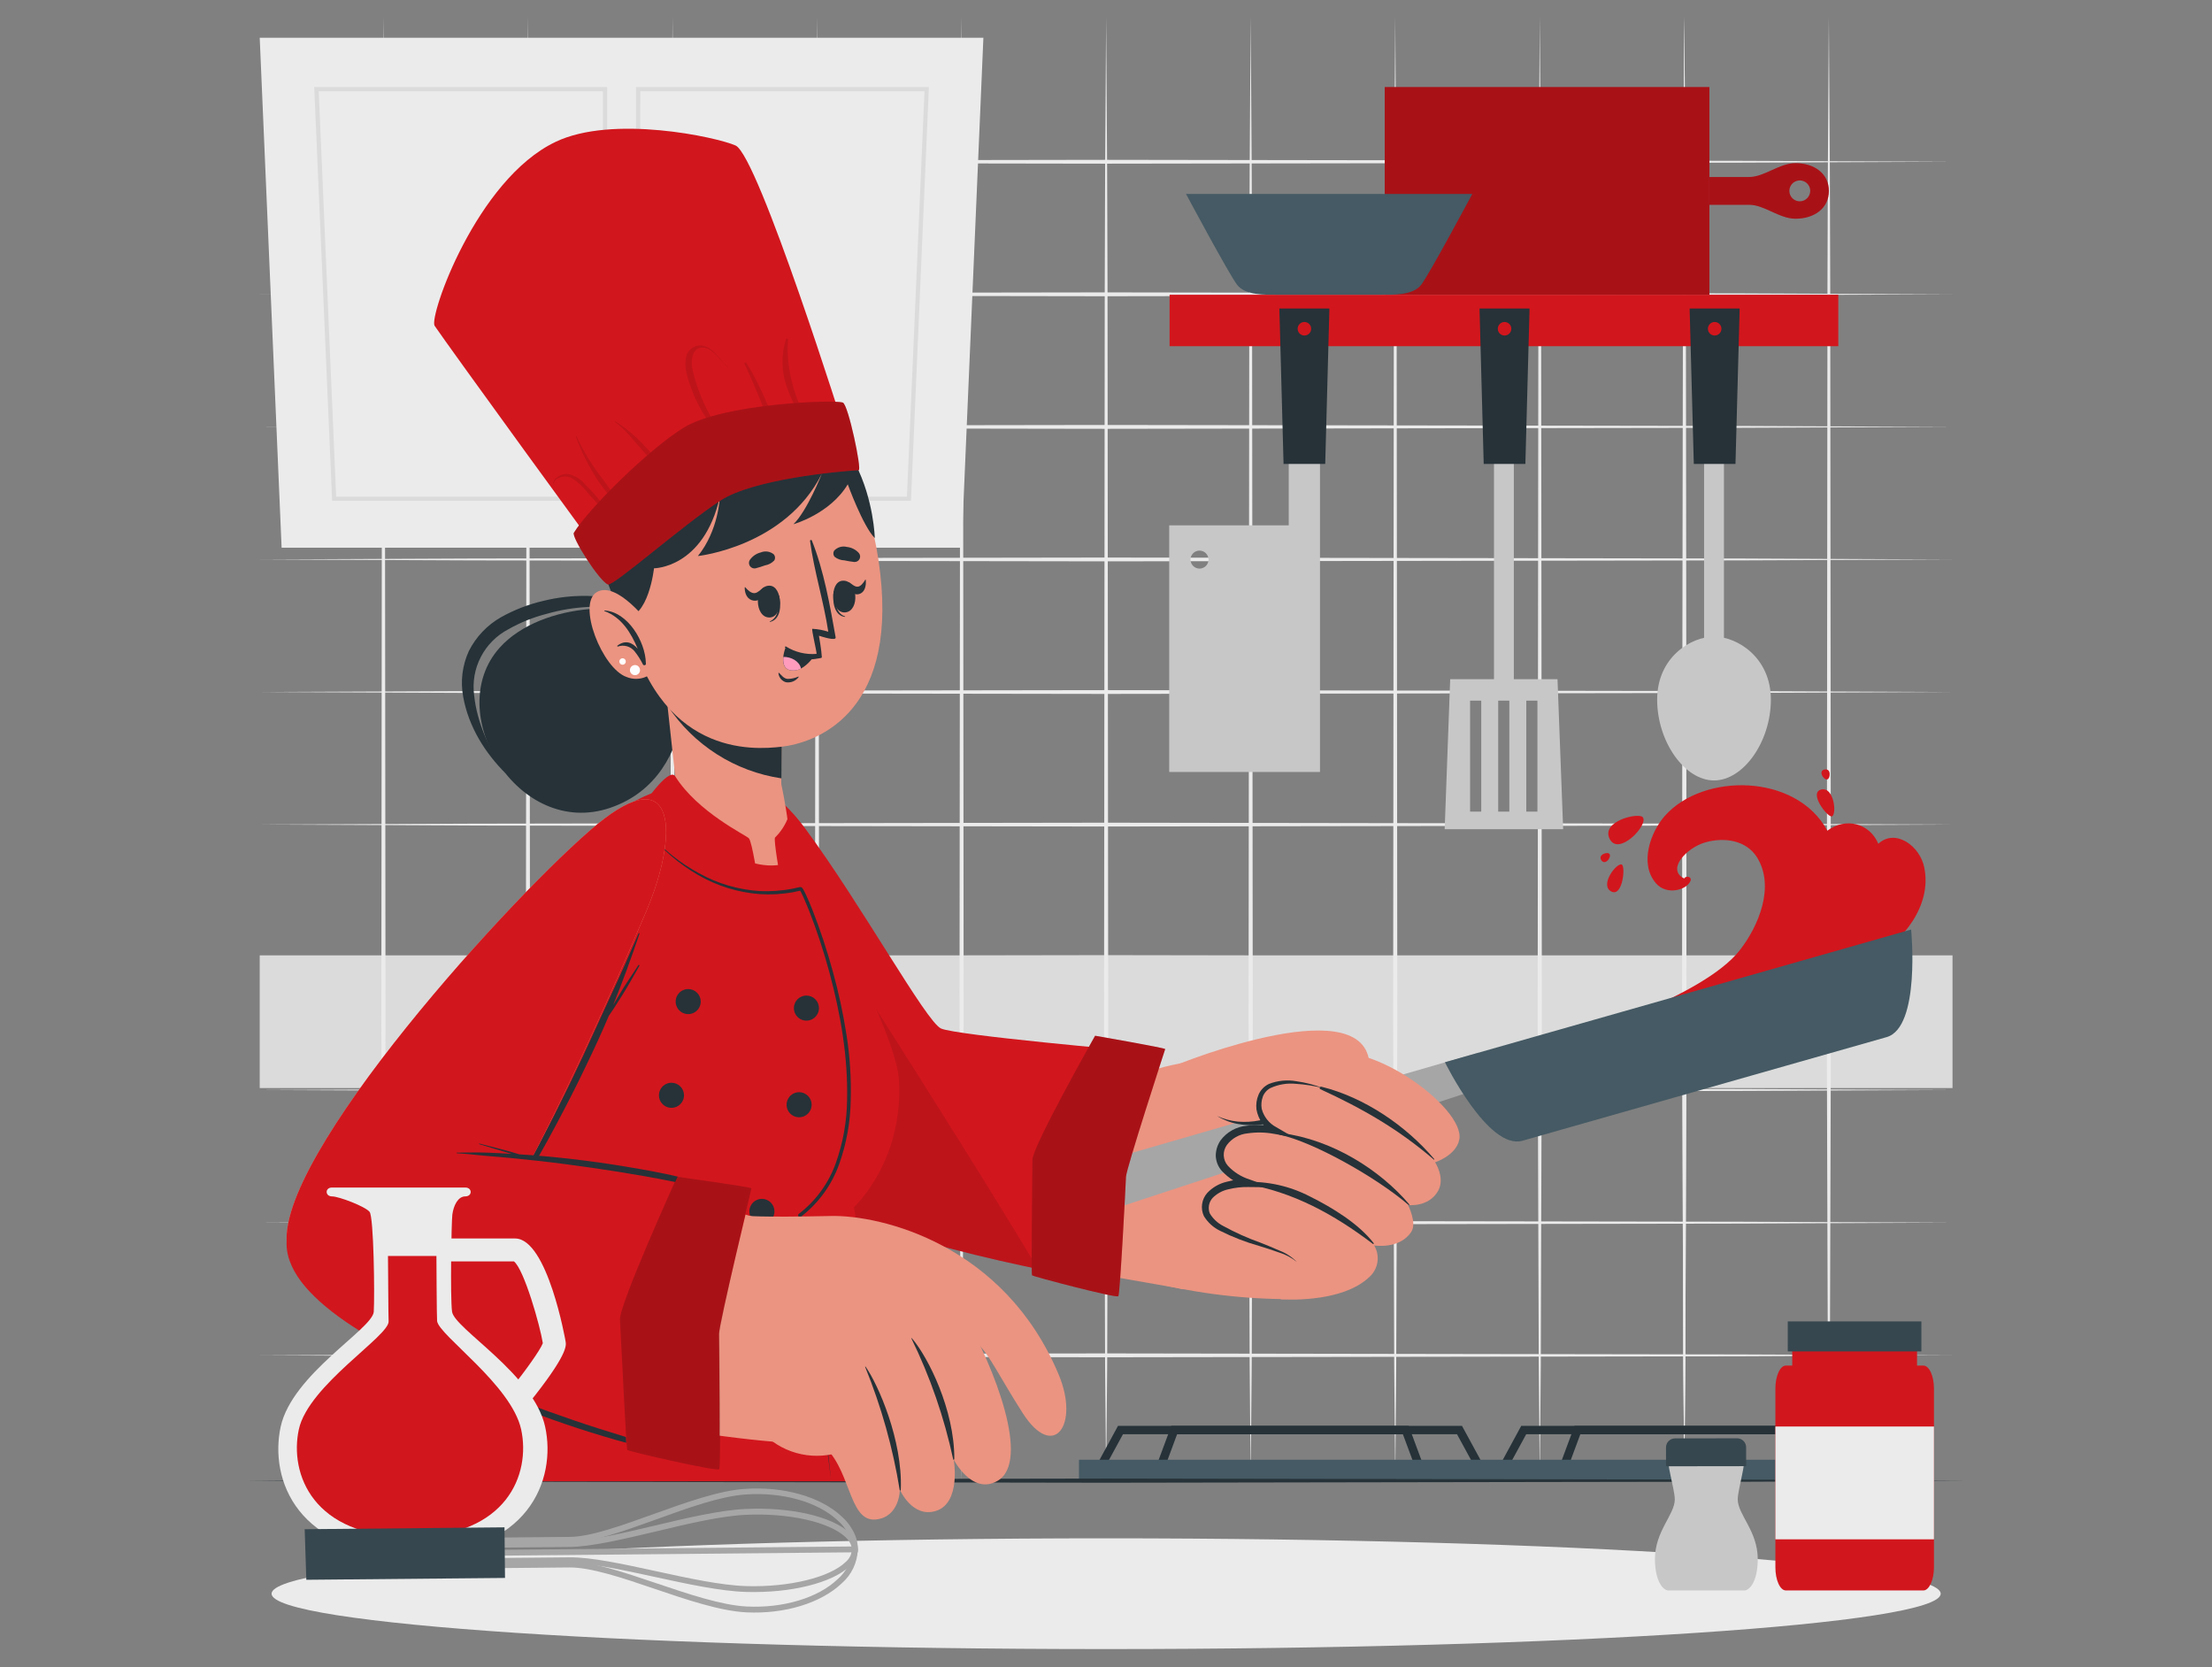 <svg width="398" height="300" viewBox="0 0 398 300" fill="none" xmlns="http://www.w3.org/2000/svg">
<rect x="0" y="0" width="398" height="300" fill="#808080" stroke="none"/>
<path d="M46.73 148.361L84.804 148.196L122.877 148.136L199.025 148.023L275.172 148.136L313.246 148.196L351.32 148.361L313.246 148.534L275.172 148.595L199.025 148.707L122.877 148.595L84.804 148.534L46.73 148.361Z" fill="#EBEBEB"/>
<path d="M46.73 124.508L84.804 124.343L122.877 124.282L199.025 124.17L275.172 124.282L313.246 124.343L351.32 124.508L313.246 124.681L275.172 124.741L199.025 124.854L122.877 124.741L84.804 124.681L46.73 124.508Z" fill="#EBEBEB"/>
<path d="M46.73 100.662L84.804 100.489L122.877 100.429L199.025 100.316L275.172 100.429L313.246 100.489L351.32 100.662L313.246 100.828L275.172 100.888L199.025 101.001L122.877 100.888L84.804 100.828L46.73 100.662Z" fill="#EBEBEB"/>
<path d="M46.73 76.809L84.804 76.636L122.877 76.576L199.025 76.463L275.172 76.576L313.246 76.636L351.32 76.809L313.246 76.974L275.172 77.034L199.025 77.155L122.877 77.034L84.804 76.974L46.73 76.809Z" fill="#EBEBEB"/>
<path d="M46.73 52.955L84.804 52.79L122.877 52.722L199.025 52.609L275.172 52.722L313.246 52.782L351.32 52.955L313.246 53.121L275.172 53.181L199.025 53.301L122.877 53.181L84.804 53.121L46.73 52.955Z" fill="#EBEBEB"/>
<path d="M46.73 29.102L84.804 28.936L122.877 28.876L199.025 28.756L275.172 28.869L313.246 28.936L351.32 29.102L313.246 29.267L275.172 29.335L199.025 29.448L122.877 29.328L84.804 29.267L46.73 29.102Z" fill="#EBEBEB"/>
<path d="M46.73 172.237L84.804 172.072L122.877 172.012L199.025 171.891L275.172 172.012L313.246 172.072L351.32 172.237L313.246 172.403L275.172 172.471L199.025 172.583L122.877 172.463L84.804 172.403L46.73 172.237Z" fill="#EBEBEB"/>
<path d="M46.73 196.113L84.804 195.948L122.877 195.88L199.025 195.767L275.172 195.88L313.246 195.94L351.32 196.113L313.246 196.279L275.172 196.339L199.025 196.459L122.877 196.339L84.804 196.279L46.73 196.113Z" fill="#EBEBEB"/>
<path d="M46.73 219.982L84.804 219.816L122.877 219.756L199.025 219.643L275.172 219.756L313.246 219.816L351.32 219.982L313.246 220.155L275.172 220.215L199.025 220.328L122.877 220.215L84.804 220.155L46.73 219.982Z" fill="#EBEBEB"/>
<path d="M46.73 243.858L84.804 243.692L122.877 243.632L199.025 243.512L275.172 243.632L313.246 243.692L351.32 243.858L313.246 244.031L275.172 244.091L199.025 244.204L122.877 244.091L84.804 244.031L46.73 243.858Z" fill="#EBEBEB"/>
<path d="M351.312 171.891H46.73V195.767H351.312V171.891Z" fill="#DBDBDB"/>
<path d="M225.029 3L225.217 30.659L225.285 51.421L225.405 183.367L225.285 224.885L225.217 245.648L225.029 266.403L224.848 245.648L224.781 224.885L224.653 183.367L224.781 51.421L224.848 30.659L225.029 3Z" fill="#EBEBEB"/>
<path d="M199.025 3L199.205 30.659L199.273 51.421L199.401 183.367L199.273 224.885L199.213 245.648L199.025 266.403L198.837 245.648L198.777 224.885L198.649 183.367L198.777 51.421L198.844 30.659L199.025 3Z" fill="#EBEBEB"/>
<path d="M173.021 3L173.201 30.659L173.269 51.421L173.389 183.367L173.269 224.885L173.201 245.648L173.021 266.403L172.833 245.648L172.765 224.885L172.645 183.367L172.765 51.421L172.833 30.659L173.021 3Z" fill="#EBEBEB"/>
<path d="M147.009 3L147.189 30.659L147.257 51.421L147.385 183.367L147.257 224.885L147.197 245.648L147.009 266.403L146.828 245.648L146.761 224.885L146.633 183.367L146.761 51.421L146.828 30.659L147.009 3Z" fill="#EBEBEB"/>
<path d="M303.056 3L303.237 30.659L303.304 51.421L303.432 183.367L303.304 224.885L303.237 245.648L303.056 266.403L302.868 245.648L302.8 224.885L302.68 183.367L302.808 51.421L302.868 30.659L303.056 3Z" fill="#EBEBEB"/>
<path d="M277.045 3L277.233 30.659L277.293 51.421L277.421 183.367L277.293 224.885L277.233 245.648L277.045 266.403L276.864 245.648L276.797 224.885L276.669 183.367L276.797 51.421L276.864 30.659L277.045 3Z" fill="#EBEBEB"/>
<path d="M251.041 3L251.221 30.659L251.289 51.421L251.417 183.367L251.289 224.885L251.221 245.648L251.041 266.403L250.853 245.648L250.792 224.885L250.665 183.367L250.792 51.421L250.86 30.659L251.041 3Z" fill="#EBEBEB"/>
<path d="M329.061 3L329.241 30.659L329.309 51.421L329.437 183.367L329.309 224.885L329.249 245.648L329.061 266.403L328.88 245.648L328.812 224.885L328.685 183.367L328.812 51.421L328.88 30.659L329.061 3Z" fill="#EBEBEB"/>
<path d="M303.056 3L303.237 30.659L303.304 51.421L303.432 183.367L303.304 224.885L303.237 245.648L303.056 266.403L302.868 245.648L302.8 224.885L302.68 183.367L302.808 51.421L302.868 30.659L303.056 3Z" fill="#EBEBEB"/>
<path d="M121.005 3L121.185 30.659L121.253 51.421L121.381 183.367L121.253 224.885L121.185 245.648L121.005 266.403L120.817 245.648L120.749 224.885L120.629 183.367L120.757 51.421L120.817 30.659L121.005 3Z" fill="#EBEBEB"/>
<path d="M94.993 3L95.181 30.659L95.241 51.421L95.369 183.367L95.249 224.885L95.181 245.648L94.993 266.403L94.813 245.648L94.745 224.885L94.617 183.367L94.745 51.421L94.813 30.659L94.993 3Z" fill="#EBEBEB"/>
<path d="M68.989 3L69.17 30.659L69.237 51.421L69.365 183.367L69.237 224.885L69.17 245.648L68.989 266.403L68.801 245.648L68.741 224.885L68.613 183.367L68.741 51.421L68.801 30.659L68.989 3Z" fill="#EBEBEB"/>
<path d="M50.67 98.541H173.006L176.939 6.79H46.73L50.67 98.541Z" fill="#EBEBEB"/>
<path d="M109.236 90.112H59.762L56.536 15.664H109.236V90.112ZM60.484 89.36H108.484V16.416H57.348L60.484 89.36Z" fill="#DBDBDB"/>
<path d="M104.769 65.469H99.633V38.592H104.769V65.469ZM100.385 64.717H104.017V39.344H100.385V64.717Z" fill="#DBDBDB"/>
<path d="M163.907 90.112H114.433V15.664H167.133L163.907 90.112ZM115.185 89.36H163.185L166.343 16.416H115.207L115.185 89.36Z" fill="#DBDBDB"/>
<path d="M124.036 65.469H118.899V38.592H124.036V65.469ZM119.651 64.717H123.284V39.344H119.651V64.717Z" fill="#DBDBDB"/>
<path d="M199.024 296.708C281.955 296.708 349.184 292.247 349.184 286.744C349.184 281.241 281.955 276.78 199.024 276.78C116.094 276.78 48.865 281.241 48.865 286.744C48.865 292.247 116.094 296.708 199.024 296.708Z" fill="#EBEBEB"/>
<path d="M198.483 264.613L197.167 263.898L201.161 256.544H263.05L267.051 263.898L265.727 264.613L262.155 258.048H202.055L198.483 264.613Z" fill="#263238"/>
<path d="M209.395 264.523L207.981 263.996L210.748 256.544H253.462L256.229 263.996L254.823 264.523L252.417 258.048H211.794L209.395 264.523Z" fill="#263238"/>
<path d="M338.28 264.613L334.708 258.048H274.608L271.036 264.613L269.72 263.898L273.713 256.544H335.603L339.603 263.898L338.28 264.613Z" fill="#263238"/>
<path d="M327.376 264.523L324.969 258.048H284.346L281.947 264.523L280.534 263.996L283.301 256.544H326.015L328.782 263.996L327.376 264.523Z" fill="#263238"/>
<path d="M343.01 262.643H194.137V266.523H343.01V262.643Z" fill="#455A64"/>
<path d="M44.27 266.403L82.961 266.222L121.644 266.155L199.024 266.027L276.398 266.155L315.088 266.222L353.778 266.403L315.088 266.591L276.398 266.651L199.024 266.779L121.644 266.651L82.961 266.583L44.27 266.403Z" fill="#263238"/>
<path d="M330.76 53.031H210.44V62.288H330.76V53.031Z" fill="#D2161D"/>
<path d="M272.382 79.027H268.81V124.177H272.382V79.027Z" fill="#C7C7C7"/>
<path d="M280.24 122.207H260.929L259.937 149.196H281.256L280.24 122.207ZM266.517 146.03H264.509V126.065H266.517V146.03ZM271.57 146.03H269.57V126.065H271.57V146.03ZM276.623 146.03H274.623V126.065H276.623V146.03Z" fill="#C7C7C7"/>
<path d="M274.457 83.471H266.96L266.208 55.505H275.209L274.457 83.471Z" fill="#263238"/>
<path d="M270.712 60.37C271.385 60.37 271.931 59.825 271.931 59.152C271.931 58.479 271.385 57.934 270.712 57.934C270.04 57.934 269.494 58.479 269.494 59.152C269.494 59.825 270.04 60.37 270.712 60.37Z" fill="#D2161D"/>
<path d="M310.185 79.027H306.613V115.364H310.185V79.027Z" fill="#C7C7C7"/>
<path d="M318.63 125.869C318.63 133.449 313.689 140.42 308.403 140.42C303.116 140.42 298.168 133.449 298.168 125.869C298.168 118.289 304.222 114.544 308.403 114.544C312.584 114.544 318.63 118.304 318.63 125.869Z" fill="#C7C7C7"/>
<path d="M312.261 83.471H304.763L304.011 55.505H313.013L312.261 83.471Z" fill="#263238"/>
<path d="M308.516 60.37C309.188 60.37 309.734 59.825 309.734 59.152C309.734 58.479 309.188 57.934 308.516 57.934C307.843 57.934 307.297 58.479 307.297 59.152C307.297 59.825 307.843 60.37 308.516 60.37Z" fill="#D2161D"/>
<path d="M210.372 94.526V138.894H237.504V78.914H231.879V94.526H210.372ZM214.207 100.692C214.206 100.372 214.299 100.059 214.476 99.792C214.653 99.525 214.905 99.317 215.2 99.193C215.495 99.07 215.821 99.037 216.135 99.098C216.449 99.16 216.738 99.313 216.965 99.539C217.192 99.765 217.346 100.053 217.409 100.366C217.472 100.68 217.441 101.006 217.318 101.302C217.196 101.598 216.989 101.85 216.723 102.028C216.457 102.206 216.144 102.301 215.824 102.301C215.397 102.301 214.986 102.132 214.683 101.831C214.38 101.529 214.209 101.12 214.207 100.692Z" fill="#C7C7C7"/>
<path d="M230.947 83.471H238.444L239.196 55.505H230.195L230.947 83.471Z" fill="#263238"/>
<path d="M234.699 60.37C235.372 60.37 235.917 59.825 235.917 59.152C235.917 58.479 235.372 57.934 234.699 57.934C234.026 57.934 233.481 58.479 233.481 59.152C233.481 59.825 234.026 60.37 234.699 60.37Z" fill="#D2161D"/>
<path d="M249.153 15.664V53.031L307.568 53.031V15.664L249.153 15.664Z" fill="#D2161D"/>
<path opacity="0.2" d="M249.153 15.664V53.031L307.568 53.031V15.664L249.153 15.664Z" fill="black"/>
<path d="M323.052 29.358C320.141 29.358 317.449 31.847 314.727 31.847H307.568V36.847H314.727C317.449 36.847 320.141 39.352 323.052 39.352C326.496 39.352 329.068 37.426 329.068 34.351C329.068 31.275 326.496 29.358 323.052 29.358ZM323.841 36.223C323.469 36.225 323.104 36.116 322.794 35.91C322.484 35.704 322.241 35.41 322.098 35.066C321.955 34.722 321.917 34.344 321.989 33.978C322.062 33.613 322.241 33.277 322.504 33.014C322.768 32.751 323.103 32.571 323.469 32.499C323.834 32.427 324.213 32.465 324.557 32.608C324.9 32.751 325.194 32.993 325.4 33.304C325.606 33.614 325.715 33.978 325.714 34.351C325.71 34.844 325.513 35.315 325.166 35.665C324.819 36.015 324.349 36.215 323.856 36.223H323.841Z" fill="#D2161D"/>
<g opacity="0.2">
<path d="M323.052 29.358C320.141 29.358 317.449 31.847 314.727 31.847H307.568V36.847H314.727C317.449 36.847 320.141 39.352 323.052 39.352C326.496 39.352 329.068 37.426 329.068 34.351C329.068 31.275 326.496 29.358 323.052 29.358ZM323.841 36.223C323.469 36.225 323.104 36.116 322.794 35.91C322.484 35.704 322.241 35.41 322.098 35.066C321.955 34.722 321.917 34.344 321.989 33.978C322.062 33.613 322.241 33.277 322.504 33.014C322.768 32.751 323.103 32.571 323.469 32.499C323.834 32.427 324.213 32.465 324.557 32.608C324.9 32.751 325.194 32.993 325.4 33.304C325.606 33.614 325.715 33.978 325.714 34.351C325.71 34.844 325.513 35.315 325.166 35.665C324.819 36.015 324.349 36.215 323.856 36.223H323.841Z" fill="black"/>
</g>
<path d="M264.907 34.892C264.907 34.892 257.214 49.278 255.718 51.233C254.221 53.188 250.589 53.031 248.34 53.031H229.962C227.706 53.031 224.081 53.196 222.584 51.233C221.088 49.27 213.395 34.892 213.395 34.892H264.907Z" fill="#455A64"/>
<path d="M120.464 112.769C115.2 107.716 97.498 108.077 89.91 116.529C79.45 128.148 93.211 151.046 109.838 145.331C126.465 139.616 124.502 116.665 120.464 112.769Z" fill="#263238"/>
<path d="M91.008 139.187C88.052 134.908 85.842 130.065 85.315 125.14C84.991 122.759 85.41 120.336 86.513 118.202C87.617 116.067 89.352 114.325 91.482 113.213C93.649 111.985 95.971 111.052 98.385 110.438C100.795 109.749 103.274 109.335 105.777 109.205C110.908 108.909 116.011 110.15 120.434 112.769C116.568 109.19 111.146 107.317 105.77 107.22C103.067 107.163 100.369 107.464 97.746 108.114C95.091 108.73 92.537 109.717 90.158 111.047C87.67 112.456 85.656 114.571 84.368 117.123C83.177 119.708 82.819 122.599 83.345 125.395C84.33 130.825 87.316 135.51 91.008 139.187Z" fill="#263238"/>
<path d="M141.046 147.128C153.777 162.416 164.313 181.908 169.96 186.631C172.908 189.097 215.832 192.895 220.698 193.857C228.12 195.316 217.622 233.337 212.621 231.931C209.357 231.021 160.041 224.201 150.957 213.928C143.979 206.025 132.954 171.959 130.021 156.994C126.773 140.353 135.97 141.029 141.046 147.128Z" fill="#EB9481"/>
<path d="M231.007 233.743C222.495 233.65 214.027 232.511 205.793 230.352C201.281 229.066 203.537 193.639 208.169 192.316C222.457 188.202 242.092 191.135 248.649 196.377C255.206 201.618 239.527 233.736 231.007 233.743Z" fill="#EB9481"/>
<path d="M336.798 172.628C328.797 177.389 318.841 179.494 309.952 182.006C305.079 183.374 300.184 184.658 295.266 185.856C293.01 186.413 290.754 186.931 288.498 187.443C287.129 187.759 284.993 188.638 283.549 188.24C283.385 188.202 283.237 188.114 283.124 187.989C283.011 187.864 282.939 187.708 282.918 187.541C282.91 187.445 282.91 187.35 282.918 187.255C282.865 186.42 306.23 179.577 312.998 171.012C316.419 166.658 319.42 159.491 316.126 154.242C314.156 151.114 310.17 150.625 306.869 151.55C303.425 152.52 299.785 156.468 303.034 158.062C303.349 157.491 304.41 157.731 304.192 158.446C303.53 160.145 299.875 161.168 297.95 158.919C294.859 155.332 297.07 149.595 299.537 146.812C306.433 138.992 323.195 139.112 328.79 149.459C332.053 147.023 336.37 148.068 337.964 151.813C341.032 148.993 345.484 152.204 346.236 156.122C347.62 163.04 342.363 169.335 336.798 172.628Z" fill="#D2161D"/>
<path d="M295.574 147.03C294.822 146.143 287.994 147.737 289.626 150.948C291.257 154.159 296.709 148.316 295.574 147.03Z" fill="#D2161D"/>
<path d="M291.776 155.543C290.866 155.22 287.791 159.205 289.874 160.378C291.957 161.551 292.536 155.814 291.776 155.543Z" fill="#D2161D"/>
<path d="M329.632 146.88C330.512 146.489 329.993 141.473 327.677 142.06C325.36 142.646 328.887 147.188 329.632 146.88Z" fill="#D2161D"/>
<path d="M289.588 153.648C289.234 153.182 287.452 153.768 288.129 154.783C288.806 155.799 290.017 154.219 289.588 153.648Z" fill="#D2161D"/>
<path d="M328.775 140.232C329.339 140.089 329.527 138.224 328.301 138.45C327.075 138.676 328.12 140.398 328.775 140.232Z" fill="#D2161D"/>
<path d="M267.69 195.399L202.123 216.936L199.739 208.566L265.99 189.406L267.69 195.399Z" fill="#A6A6A6"/>
<path d="M343.867 167.244C343.867 167.244 345.597 184.848 339.461 186.601L306.689 195.925L273.916 205.25C267.78 206.995 259.982 191.12 259.982 191.12L343.867 167.244Z" fill="#455A64"/>
<path d="M212.072 191.451C212.072 191.451 247.153 177.246 246.401 192.406C246.175 196.918 239.874 215.146 236.189 213.951C231.429 212.409 232.639 204.31 234.204 199.339C234.204 199.339 223.961 205.558 217.502 199.715C215.035 197.453 213.169 194.613 212.072 191.451Z" fill="#EB9481"/>
<path d="M246.401 191.143C246.522 192.921 246.383 194.707 245.987 196.444C245.634 198.19 245.167 199.911 244.588 201.595C243.474 204.991 242.065 208.282 240.377 211.432C239.924 212.259 239.357 213.018 238.693 213.688C238.302 214.081 237.826 214.379 237.301 214.56C237.02 214.667 236.722 214.723 236.422 214.725C236.125 214.727 235.83 214.679 235.549 214.582C234.537 214.235 233.682 213.539 233.135 212.62C232.656 211.767 232.325 210.839 232.158 209.875C231.884 208.044 231.925 206.18 232.278 204.363C232.587 202.577 233.029 200.818 233.602 199.099L234.519 199.806C233.321 200.472 232.062 201.024 230.759 201.453C229.472 201.888 228.144 202.193 226.796 202.362C225.448 202.516 224.086 202.473 222.75 202.235C221.416 201.998 220.14 201.508 218.99 200.791C220.179 201.335 221.449 201.678 222.75 201.806C224.045 201.911 225.348 201.837 226.623 201.588C227.91 201.358 229.17 200.995 230.383 200.505C231.578 200.031 232.726 199.447 233.812 198.76L235.143 197.903L234.73 199.467C234.247 201.13 233.878 202.823 233.624 204.536C233.333 206.201 233.315 207.903 233.572 209.574C233.85 211.138 234.639 212.733 235.94 213.139C237.053 213.597 238.249 212.071 239.099 210.649C239.981 209.151 240.784 207.607 241.505 206.025C242.257 204.438 243.009 202.844 243.641 201.212C244.897 198.016 246.198 194.677 246.401 191.143Z" fill="#263238"/>
<path d="M236.941 190.368C233.218 192.624 238.009 195.722 238.009 195.722C238.009 195.722 230.037 192.925 227.097 196.737C224.27 200.422 230.195 203.964 230.617 204.22C230.188 204.077 222.796 201.701 220.239 205.837C217.577 210.138 224.134 212.665 224.563 212.83C224.119 212.83 218.269 212.778 217.043 216.365C214.93 222.524 229.887 223.042 233.324 227.051C233.324 227.051 230.534 233.54 230.398 233.766C230.398 233.766 241.287 234.653 246.424 229.728C247.189 229.026 247.69 228.082 247.841 227.055C247.991 226.027 247.783 224.979 247.251 224.088C247.251 224.088 251.808 224.84 253.921 221.651C255.004 220.012 253.342 216.816 253.342 216.816C253.342 216.816 257.019 217.275 258.726 214.319C260.095 211.958 258.215 209.123 258.215 209.123C258.215 209.123 261.975 207.927 262.561 205.062C263.81 199.294 244.897 185.54 236.941 190.368Z" fill="#EB9481"/>
<path d="M257.974 208.627C257.985 208.639 258 208.646 258.017 208.646C258.033 208.647 258.049 208.641 258.061 208.63C258.073 208.619 258.08 208.604 258.08 208.588C258.081 208.572 258.075 208.556 258.064 208.544C252.958 202.528 245.499 197.437 237.76 195.527C237.505 195.467 237.294 195.85 237.565 195.97C245.16 199.46 251.612 203.16 257.974 208.627Z" fill="#263238"/>
<path d="M253.454 216.816C253.53 216.876 253.627 216.763 253.56 216.688C248.296 210.492 239.7 205.017 230.533 203.866C230.225 203.829 229.902 204.107 230.263 204.175C236.294 205.431 247.754 211.898 253.454 216.816Z" fill="#263238"/>
<path d="M223.894 212.973C232.639 214.41 240.039 218.508 247.04 223.817C247.13 223.885 247.221 223.749 247.16 223.667C244.438 220.14 239.64 217.23 235.693 215.274C232.073 213.392 228.023 212.492 223.946 212.665C223.781 212.672 223.706 212.936 223.894 212.973Z" fill="#263238"/>
<path d="M238.009 195.76C236.43 195.364 234.819 195.113 233.196 195.008C231.625 194.844 230.038 195.104 228.601 195.76C227.957 196.092 227.461 196.653 227.21 197.332C226.963 198.023 226.895 198.765 227.014 199.49C227.196 200.197 227.524 200.859 227.978 201.431C228.431 202.004 228.999 202.475 229.646 202.814L232.737 204.611L229.21 204.002C227.646 203.715 226.046 203.687 224.473 203.919C223.741 203.988 223.031 204.21 222.39 204.57C221.749 204.93 221.19 205.421 220.75 206.01C220.35 206.565 220.151 207.24 220.187 207.924C220.222 208.608 220.49 209.259 220.946 209.77C221.995 210.889 223.312 211.722 224.773 212.191L228.751 213.62L224.54 213.575C223.367 213.557 222.197 213.691 221.058 213.973C219.969 214.2 218.971 214.742 218.186 215.53C217.85 215.902 217.625 216.36 217.534 216.852C217.444 217.345 217.492 217.853 217.674 218.32C218.248 219.283 219.082 220.065 220.081 220.576C222.23 221.757 224.471 222.763 226.781 223.584C227.932 224.043 229.09 224.501 230.218 225.013C231.39 225.461 232.452 226.156 233.331 227.051C232.374 226.272 231.272 225.689 230.09 225.336C228.932 224.915 227.751 224.546 226.571 224.178C224.157 223.498 221.813 222.592 219.57 221.471C218.341 220.888 217.311 219.957 216.607 218.794C216.294 218.119 216.184 217.368 216.291 216.632C216.398 215.897 216.716 215.208 217.208 214.65C218.152 213.642 219.375 212.938 220.72 212.627C221.984 212.294 223.286 212.125 224.593 212.123L224.36 213.507C222.636 212.975 221.081 212.003 219.848 210.687C219.179 209.936 218.791 208.977 218.75 207.972C218.749 206.987 219.042 206.023 219.592 205.205C220.146 204.454 220.852 203.83 221.665 203.372C222.478 202.914 223.378 202.634 224.307 202.55C226.042 202.322 227.803 202.38 229.518 202.723L229.082 203.904C228.298 203.453 227.622 202.835 227.103 202.095C226.583 201.354 226.232 200.509 226.074 199.618C225.964 198.718 226.091 197.806 226.443 196.971C226.808 196.119 227.471 195.429 228.308 195.03C229.895 194.407 231.624 194.241 233.301 194.549C234.911 194.774 236.49 195.18 238.009 195.76Z" fill="#263238"/>
<path d="M204.484 189.135L198.348 230.562C198.348 230.562 154.288 223.042 147.092 214.77C139.895 206.498 132.571 173.621 129.044 157.055C125.517 140.488 134.714 135.299 144.881 149.068C155.048 162.837 166.621 183.818 169.313 185.051C172.006 186.285 204.484 189.135 204.484 189.135Z" fill="#D2161D"/>
<path opacity="0.1" d="M186.782 228.337C173.201 225.501 151.904 220.313 147.092 214.801C139.887 206.529 132.578 173.651 129.044 157.092C127.254 148.647 128.765 143.158 132.052 141.639C139.684 153.452 170.907 201.829 186.782 228.337Z" fill="black"/>
<path d="M209.65 188.751C209.545 188.526 197.039 186.352 197.039 186.352C197.039 186.352 185.759 206.288 185.759 208.679C185.759 211.071 185.511 229.231 185.699 229.457C185.887 229.683 200.912 233.623 201.221 233.217C201.529 232.811 202.544 213.229 202.597 211.732C202.649 210.236 209.65 188.751 209.65 188.751Z" fill="#D2161D"/>
<path opacity="0.2" d="M209.65 188.751C209.545 188.526 197.039 186.352 197.039 186.352C197.039 186.352 185.759 206.288 185.759 208.679C185.759 211.071 185.511 229.231 185.699 229.457C185.887 229.683 200.912 233.623 201.221 233.217C201.529 232.811 202.544 213.229 202.597 211.732C202.649 210.236 209.65 188.751 209.65 188.751Z" fill="black"/>
<path d="M162.666 266.523L153.642 217.199C153.642 217.199 162.666 208.927 161.733 194.158C161.237 186.202 146.814 157.724 139.083 147.752C131.826 138.405 116.147 138.909 106.476 150.64C75.246 188.526 65.598 238.804 61.582 266.523H162.666Z" fill="#D2161D"/>
<path d="M116.733 149.843C119.271 152.796 122.33 155.259 125.757 157.107C129.136 158.994 132.897 160.094 136.759 160.326C138.681 160.409 140.606 160.273 142.497 159.92L143.903 159.611H144.054C144.12 159.615 144.185 159.636 144.242 159.671C144.278 159.694 144.311 159.722 144.339 159.754L144.384 159.814C144.428 159.872 144.468 159.932 144.505 159.995L144.693 160.326C144.813 160.551 144.918 160.769 145.024 160.995C145.437 161.89 145.813 162.792 146.174 163.695C147.598 167.329 148.825 171.036 149.851 174.802C150.896 178.563 151.719 182.382 152.318 186.24C152.922 190.104 153.174 194.016 153.07 197.926C153.01 201.861 152.307 205.761 150.987 209.469C149.655 213.206 147.274 216.481 144.129 218.899L144.264 218.598L146.956 242.497L149.543 266.41L146.535 242.549L143.625 218.673V218.485L143.775 218.373C146.824 216.02 149.127 212.837 150.408 209.206C151.692 205.568 152.37 201.745 152.416 197.888C152.589 190.158 151.243 182.442 149.235 174.967C148.224 171.225 147.014 167.54 145.61 163.928C145.257 163.025 144.858 162.131 144.482 161.258C144.377 161.04 144.279 160.822 144.166 160.611C144.114 160.514 144.061 160.408 144.001 160.311C143.941 160.213 143.941 160.22 143.926 160.19C143.971 160.217 144.023 160.233 144.076 160.235L142.632 160.544C140.692 160.887 138.718 160.998 136.752 160.875C132.808 160.59 128.982 159.404 125.569 157.408C122.185 155.45 119.19 152.885 116.733 149.843Z" fill="#263238"/>
<path d="M126.081 180.209C126.081 180.655 125.949 181.091 125.701 181.462C125.453 181.833 125.1 182.122 124.688 182.293C124.276 182.464 123.822 182.508 123.385 182.421C122.947 182.334 122.545 182.119 122.23 181.804C121.914 181.488 121.699 181.086 121.612 180.649C121.525 180.211 121.57 179.757 121.741 179.345C121.911 178.933 122.2 178.581 122.571 178.333C122.942 178.085 123.379 177.953 123.825 177.953C124.423 177.953 124.997 178.19 125.42 178.613C125.843 179.036 126.081 179.61 126.081 180.209Z" fill="#263238"/>
<path d="M147.355 181.382C147.355 181.828 147.222 182.264 146.975 182.635C146.727 183.006 146.374 183.295 145.962 183.466C145.55 183.637 145.096 183.681 144.659 183.594C144.221 183.507 143.819 183.292 143.504 182.977C143.188 182.661 142.973 182.259 142.886 181.822C142.799 181.384 142.844 180.931 143.015 180.518C143.185 180.106 143.474 179.754 143.845 179.506C144.216 179.258 144.653 179.126 145.099 179.126C145.697 179.126 146.271 179.363 146.694 179.786C147.117 180.21 147.355 180.783 147.355 181.382Z" fill="#263238"/>
<path d="M123.073 197.068C123.073 197.515 122.941 197.951 122.693 198.322C122.445 198.693 122.093 198.982 121.68 199.153C121.268 199.323 120.815 199.368 120.377 199.281C119.939 199.194 119.537 198.979 119.222 198.664C118.906 198.348 118.691 197.946 118.604 197.508C118.517 197.071 118.562 196.617 118.733 196.205C118.904 195.793 119.193 195.44 119.564 195.193C119.935 194.945 120.371 194.812 120.817 194.812C121.415 194.812 121.989 195.05 122.412 195.473C122.835 195.896 123.073 196.47 123.073 197.068Z" fill="#263238"/>
<path d="M115.997 217.199C115.997 217.646 115.865 218.082 115.617 218.453C115.369 218.824 115.016 219.113 114.604 219.284C114.192 219.454 113.738 219.499 113.301 219.412C112.863 219.325 112.461 219.11 112.146 218.795C111.83 218.479 111.615 218.077 111.528 217.64C111.441 217.202 111.486 216.748 111.657 216.336C111.827 215.924 112.117 215.572 112.488 215.324C112.858 215.076 113.295 214.943 113.741 214.943C114.339 214.943 114.913 215.181 115.336 215.604C115.759 216.027 115.997 216.601 115.997 217.199Z" fill="#263238"/>
<path d="M115.275 237.022C115.275 237.468 115.142 237.904 114.894 238.275C114.647 238.646 114.294 238.936 113.882 239.106C113.47 239.277 113.016 239.322 112.579 239.235C112.141 239.148 111.739 238.933 111.423 238.617C111.108 238.302 110.893 237.9 110.806 237.462C110.719 237.025 110.764 236.571 110.934 236.159C111.105 235.747 111.394 235.394 111.765 235.146C112.136 234.898 112.573 234.766 113.019 234.766C113.617 234.766 114.191 235.004 114.614 235.427C115.037 235.85 115.275 236.424 115.275 237.022Z" fill="#263238"/>
<path d="M146.039 198.768C146.039 199.214 145.907 199.65 145.659 200.021C145.411 200.392 145.058 200.681 144.646 200.852C144.234 201.023 143.78 201.068 143.343 200.981C142.905 200.893 142.503 200.679 142.188 200.363C141.872 200.048 141.657 199.646 141.57 199.208C141.483 198.77 141.528 198.317 141.699 197.905C141.869 197.492 142.158 197.14 142.529 196.892C142.9 196.644 143.337 196.512 143.783 196.512C144.381 196.512 144.955 196.75 145.378 197.173C145.801 197.596 146.039 198.17 146.039 198.768Z" fill="#263238"/>
<path d="M138.82 236.601C138.82 237.047 138.687 237.483 138.439 237.854C138.192 238.225 137.839 238.514 137.427 238.685C137.015 238.856 136.561 238.901 136.123 238.814C135.686 238.727 135.284 238.512 134.968 238.196C134.653 237.881 134.438 237.479 134.351 237.041C134.264 236.603 134.309 236.15 134.479 235.738C134.65 235.325 134.939 234.973 135.31 234.725C135.681 234.477 136.117 234.345 136.564 234.345C137.162 234.345 137.736 234.583 138.159 235.006C138.582 235.429 138.82 236.003 138.82 236.601Z" fill="#263238"/>
<path d="M114.245 258.935C115.478 258.935 116.478 257.935 116.478 256.702C116.478 255.468 115.478 254.469 114.245 254.469C113.011 254.469 112.011 255.468 112.011 256.702C112.011 257.935 113.011 258.935 114.245 258.935Z" fill="#263238"/>
<path d="M140.023 256.281C140.023 256.727 139.891 257.163 139.643 257.534C139.395 257.905 139.043 258.194 138.631 258.365C138.218 258.536 137.765 258.581 137.327 258.493C136.889 258.406 136.488 258.192 136.172 257.876C135.856 257.561 135.642 257.159 135.555 256.721C135.468 256.283 135.512 255.83 135.683 255.417C135.854 255.005 136.143 254.653 136.514 254.405C136.885 254.157 137.321 254.025 137.767 254.025C138.366 254.025 138.939 254.263 139.362 254.686C139.786 255.109 140.023 255.683 140.023 256.281Z" fill="#263238"/>
<path d="M139.346 217.959C139.346 218.405 139.214 218.841 138.966 219.212C138.718 219.583 138.366 219.872 137.953 220.043C137.541 220.214 137.087 220.259 136.65 220.172C136.212 220.085 135.81 219.87 135.495 219.554C135.179 219.239 134.964 218.837 134.877 218.399C134.79 217.961 134.835 217.508 135.006 217.096C135.176 216.683 135.466 216.331 135.837 216.083C136.208 215.835 136.644 215.703 137.09 215.703C137.688 215.703 138.262 215.941 138.685 216.364C139.108 216.787 139.346 217.361 139.346 217.959Z" fill="#263238"/>
<path d="M140.58 141.105C140.58 141.105 143.588 154.791 141.083 155.438C133.473 157.446 123.111 148.241 122.359 146.639C122.171 146.226 121.013 135.412 120.103 126.997C119.531 121.59 119.087 117.176 119.087 117.176L140.707 125.207L140.564 140.044L140.58 141.105Z" fill="#EB9481"/>
<path d="M140.737 125.207L140.594 140.044C136.459 139.429 132.499 137.949 128.973 135.701C125.448 133.453 122.435 130.487 120.132 126.997C119.561 121.59 119.117 117.176 119.117 117.176L121.824 118.078L140.737 125.207Z" fill="#263238"/>
<path d="M158.372 103.121C161.38 128.997 146.219 133.712 140.64 134.352C135.571 134.938 118.253 136.277 112.59 110.852C106.927 85.427 118.012 75.846 129.533 73.906C141.053 71.966 155.409 77.245 158.372 103.121Z" fill="#EB9481"/>
<path d="M153.695 101.113C153.098 101.046 152.506 100.948 151.92 100.82C151.282 100.804 150.666 100.579 150.168 100.181C150.036 100.023 149.96 99.827 149.95 99.622C149.941 99.417 149.999 99.214 150.115 99.045C150.401 98.748 150.76 98.533 151.156 98.42C151.553 98.308 151.972 98.303 152.371 98.406C153.204 98.491 153.976 98.882 154.537 99.504C154.66 99.653 154.737 99.836 154.757 100.029C154.777 100.222 154.74 100.417 154.65 100.588C154.56 100.76 154.422 100.902 154.252 100.995C154.082 101.089 153.888 101.13 153.695 101.113Z" fill="#263238"/>
<path d="M135.94 102.256C136.52 102.109 137.093 101.931 137.654 101.722C138.287 101.619 138.869 101.309 139.309 100.843C139.416 100.668 139.464 100.463 139.443 100.26C139.423 100.056 139.336 99.864 139.196 99.715C138.875 99.462 138.493 99.299 138.089 99.242C137.685 99.186 137.273 99.237 136.895 99.391C136.08 99.589 135.367 100.082 134.894 100.775C134.796 100.94 134.748 101.129 134.756 101.321C134.763 101.513 134.826 101.698 134.936 101.855C135.047 102.012 135.201 102.133 135.379 102.204C135.557 102.275 135.752 102.294 135.94 102.256Z" fill="#263238"/>
<path d="M140.159 107.122C140.159 107.054 140.023 107.212 140.031 107.287C140.211 109.047 140.113 111.1 138.527 111.799C138.474 111.799 138.489 111.912 138.527 111.897C140.512 111.491 140.61 108.761 140.159 107.122Z" fill="#263238"/>
<path d="M138.451 105.377C135.586 105.377 135.759 111.085 138.406 111.1C141.053 111.115 140.843 105.4 138.451 105.377Z" fill="#263238"/>
<path d="M137.361 105.716C136.872 106.054 136.399 106.641 135.804 106.716C135.21 106.791 134.564 106.227 134.09 105.663C134.037 105.603 133.992 105.663 133.992 105.731C133.992 106.829 134.466 107.941 135.647 108.069C136.827 108.197 137.459 107.189 137.7 106.084C137.715 105.873 137.534 105.58 137.361 105.716Z" fill="#263238"/>
<path d="M150.01 106.377C150.01 106.31 150.152 106.46 150.152 106.535C150.152 108.31 150.408 110.34 152.025 110.897C152.078 110.897 152.078 111.002 152.025 110.995C150.055 110.784 149.709 108.054 150.01 106.377Z" fill="#263238"/>
<path d="M151.551 104.49C154.401 104.212 154.747 109.927 152.108 110.182C149.468 110.438 149.167 104.723 151.551 104.49Z" fill="#263238"/>
<path d="M152.769 104.768C153.236 105.039 153.717 105.565 154.273 105.565C154.83 105.565 155.326 104.918 155.687 104.302C155.725 104.242 155.777 104.302 155.777 104.362C155.875 105.452 155.589 106.618 154.552 106.889C153.514 107.159 152.845 106.242 152.514 105.167C152.439 105.001 152.574 104.685 152.769 104.768Z" fill="#263238"/>
<path d="M140.204 121.094C140.625 121.515 141.038 122.094 141.708 122.154C142.366 122.152 143.017 122.011 143.618 121.741C143.63 121.734 143.644 121.732 143.657 121.735C143.671 121.738 143.683 121.745 143.692 121.756C143.7 121.766 143.705 121.779 143.705 121.793C143.706 121.807 143.701 121.82 143.693 121.831C143.436 122.174 143.09 122.442 142.693 122.605C142.295 122.768 141.861 122.82 141.437 122.756C141.077 122.658 140.754 122.455 140.51 122.172C140.266 121.889 140.112 121.54 140.068 121.169C140.008 121.064 140.143 121.034 140.204 121.094Z" fill="#263238"/>
<path d="M147.348 114.379C147.348 114.379 147.821 117.011 147.874 118.259C147.874 118.372 147.581 118.439 147.16 118.484C147.16 118.484 147.16 118.484 147.107 118.484C146.044 118.723 144.936 118.664 143.904 118.316C142.873 117.967 141.957 117.341 141.256 116.507C141.24 116.483 141.232 116.453 141.235 116.424C141.237 116.395 141.25 116.368 141.27 116.347C141.29 116.326 141.317 116.312 141.346 116.308C141.375 116.305 141.404 116.311 141.429 116.326C143.069 117.347 144.994 117.812 146.919 117.65C146.987 117.304 145.949 113.175 146.167 113.138C147.141 113.186 148.104 113.363 149.032 113.664C148.197 108.152 146.49 102.82 145.746 97.323C145.745 97.285 145.757 97.247 145.779 97.216C145.802 97.185 145.835 97.162 145.872 97.152C145.909 97.141 145.949 97.144 145.985 97.158C146.02 97.173 146.05 97.199 146.069 97.233C148.25 102.693 149.348 109.009 150.356 114.679C150.468 115.401 147.889 114.544 147.348 114.379Z" fill="#263238"/>
<path d="M146.505 117.936C145.923 118.913 145.1 119.723 144.114 120.289C143.567 120.578 142.945 120.691 142.332 120.613C140.985 120.425 140.828 119.236 140.933 118.191C140.998 117.634 141.129 117.086 141.324 116.559C142.86 117.558 144.676 118.04 146.505 117.936Z" fill="#263238"/>
<path d="M144.129 120.289C143.582 120.578 142.96 120.691 142.347 120.613C141.001 120.425 140.843 119.236 140.948 118.191C142.339 118.169 143.836 118.943 144.129 120.289Z" fill="#FF9CBD"/>
<path d="M112.289 111.092C116.674 111.431 117.674 102.249 117.674 102.249C117.674 102.249 126.57 102.249 129.51 89.465C129.51 89.465 129.315 95.421 125.57 100.045C125.57 100.045 141.256 98.384 147.866 85.254C147.866 85.254 145.227 91.939 142.76 94.323C142.76 94.323 149.34 92.48 152.536 87.141C152.536 87.141 155.289 94.721 157.402 96.812C157.402 96.812 156.755 69.364 131.322 72.282C131.322 72.282 115.395 73.335 109.68 85.945C103.965 98.556 112.289 111.092 112.289 111.092Z" fill="#263238"/>
<path d="M116.937 112.356C116.937 112.356 111.019 104.4 107.386 106.528C103.754 108.656 108.371 120.319 112.748 121.808C113.296 122.037 113.885 122.152 114.479 122.147C115.073 122.142 115.659 122.017 116.204 121.78C116.748 121.542 117.239 121.197 117.647 120.765C118.054 120.333 118.37 119.824 118.576 119.267L116.937 112.356Z" fill="#EB9481"/>
<path d="M108.785 109.837C108.769 109.837 108.754 109.843 108.742 109.854C108.731 109.865 108.725 109.881 108.725 109.897C108.725 109.913 108.731 109.928 108.742 109.939C108.754 109.95 108.769 109.957 108.785 109.957C111.86 111.092 113.537 113.867 114.741 116.725C113.808 115.634 112.56 115.048 111.086 116.168C111.011 116.229 111.086 116.349 111.176 116.326C111.705 116.141 112.279 116.125 112.818 116.28C113.357 116.435 113.834 116.753 114.184 117.191C114.768 117.925 115.272 118.719 115.688 119.56C115.839 119.823 116.32 119.665 116.207 119.357V119.289C116.124 115.439 112.958 110.107 108.785 109.837Z" fill="#263238"/>
<path d="M115.155 120.56C115.157 120.68 115.135 120.799 115.09 120.91C115.046 121.021 114.98 121.122 114.896 121.208C114.812 121.293 114.712 121.361 114.601 121.407C114.491 121.454 114.372 121.477 114.252 121.477C114.133 121.477 114.014 121.454 113.904 121.408C113.794 121.362 113.693 121.295 113.609 121.211C113.524 121.126 113.457 121.026 113.412 120.916C113.366 120.805 113.342 120.687 113.342 120.568C113.342 120.448 113.366 120.33 113.412 120.219C113.457 120.109 113.524 120.009 113.609 119.924C113.693 119.84 113.794 119.773 113.904 119.727C114.014 119.681 114.133 119.658 114.252 119.658C114.492 119.658 114.721 119.753 114.89 119.922C115.06 120.091 115.155 120.321 115.155 120.56Z" fill="white"/>
<path d="M112.597 119.011C112.599 119.126 112.566 119.239 112.503 119.335C112.44 119.432 112.35 119.507 112.244 119.552C112.137 119.597 112.02 119.609 111.907 119.587C111.794 119.565 111.69 119.509 111.609 119.428C111.528 119.346 111.472 119.243 111.45 119.13C111.428 119.016 111.44 118.899 111.485 118.793C111.53 118.687 111.605 118.597 111.701 118.534C111.798 118.471 111.911 118.438 112.026 118.439C112.178 118.439 112.323 118.5 112.43 118.607C112.537 118.714 112.597 118.859 112.597 119.011Z" fill="white"/>
<path d="M109.033 101.106C108.725 100.903 80.608 62.19 78.201 58.618C77.126 57.031 85.721 32.298 99.957 25.53C110.229 20.604 128.901 24.658 132.345 26.177C136.444 27.996 152.115 77.944 152.115 77.944L127.63 88.051L109.033 101.106Z" fill="#D2161D"/>
<g opacity="0.1">
<path d="M110.793 93.796C110.253 93.335 109.795 92.786 109.439 92.172C109.026 91.57 108.605 90.969 108.168 90.39C107.279 89.228 106.303 88.135 105.251 87.119C104.478 86.192 103.42 85.547 102.243 85.284C101.723 85.227 101.199 85.33 100.739 85.577C100.432 85.712 100.152 85.9 99.911 86.133C99.746 86.344 99.648 86.683 99.498 86.885C99.453 86.961 99.581 87.028 99.618 86.953C99.728 86.589 99.973 86.28 100.302 86.088C100.57 85.95 100.852 85.844 101.145 85.772C101.773 85.644 102.428 85.753 102.98 86.081C104.003 86.755 104.905 87.596 105.649 88.57C106.484 89.51 107.334 90.45 108.176 91.39C109.018 92.33 109.627 93.398 110.688 93.909C110.778 93.984 110.883 93.856 110.793 93.796Z" fill="black"/>
<path d="M113.695 93.488C111.951 91.047 110.196 88.61 108.431 86.179C106.565 83.791 104.977 81.197 103.701 78.448C103.701 78.365 103.536 78.448 103.573 78.486C104.627 81.339 106.002 84.064 107.672 86.607C109.448 89.099 111.419 91.445 113.567 93.623C113.585 93.64 113.609 93.65 113.634 93.649C113.659 93.648 113.682 93.638 113.699 93.62C113.716 93.602 113.725 93.578 113.724 93.553C113.724 93.528 113.713 93.505 113.695 93.488Z" fill="black"/>
<path d="M120.982 85.968C119.418 83.923 117.651 82.035 115.906 80.148C114.378 78.482 112.638 77.024 110.732 75.809C110.657 75.763 110.59 75.876 110.657 75.929C112.522 77.282 113.906 79.162 115.44 80.862C117.109 82.719 118.794 84.622 120.636 86.299C120.682 86.338 120.74 86.358 120.799 86.356C120.859 86.354 120.915 86.331 120.958 86.289C121.001 86.248 121.028 86.193 121.032 86.133C121.036 86.074 121.019 86.015 120.982 85.968Z" fill="black"/>
<path d="M127.051 62.37C126.696 62.217 126.312 62.144 125.925 62.157C125.539 62.17 125.16 62.267 124.816 62.444C124.472 62.62 124.171 62.869 123.935 63.175C123.698 63.481 123.533 63.835 123.449 64.213C122.99 66.108 123.787 68.266 124.427 70.033C125.132 71.951 126.066 73.776 127.209 75.47C128.511 77.377 130.061 79.101 131.819 80.599C131.879 80.659 131.977 80.599 131.916 80.508C129.473 77.836 127.524 74.75 126.164 71.394C125.476 69.753 124.942 68.051 124.569 66.311C124.261 64.859 124.569 62.31 126.622 62.551C128.57 62.806 129.555 65.055 131.007 66.123C131.007 66.123 131.074 66.123 131.007 66.07C129.57 64.957 128.848 63.115 127.051 62.37Z" fill="black"/>
<path d="M141.414 61.017C140.504 63.887 140.58 66.979 141.632 69.8C142.183 71.373 142.894 72.885 143.753 74.312C144.562 75.836 145.519 77.277 146.611 78.614C146.621 78.624 146.635 78.631 146.65 78.633C146.665 78.635 146.681 78.632 146.694 78.624C146.707 78.616 146.717 78.604 146.722 78.59C146.727 78.576 146.728 78.56 146.723 78.546C146.092 77.042 145.122 75.711 144.467 74.237C143.777 72.76 143.196 71.234 142.73 69.672C142.346 68.286 142.062 66.873 141.88 65.446C141.696 64.002 141.666 62.542 141.79 61.092C141.79 60.896 141.482 60.806 141.414 61.017Z" fill="black"/>
<path d="M137.85 72.207C136.835 69.821 135.651 67.512 134.308 65.296C134.279 65.254 134.236 65.225 134.187 65.214C134.138 65.203 134.087 65.21 134.043 65.234C133.999 65.258 133.965 65.298 133.949 65.346C133.933 65.393 133.935 65.445 133.954 65.491C135.075 67.8 136.052 70.176 137.03 72.545C138.007 74.914 138.812 77.328 139.925 79.599C139.963 79.674 140.06 79.599 140.053 79.546C139.64 77.014 138.899 74.547 137.85 72.207Z" fill="black"/>
</g>
<path d="M151.649 72.432C150.002 71.853 129.991 72.635 123.02 76.944C116.831 80.742 105.972 91.42 103.25 95.864C102.799 96.616 107.762 104.482 109.371 105.159C110.326 105.558 122.704 94.586 129.608 90.074C135.496 86.224 150.664 84.81 154.506 84.599C155.093 84.539 152.626 72.763 151.649 72.432Z" fill="#D2161D"/>
<path opacity="0.2" d="M151.649 72.432C150.002 71.853 129.991 72.635 123.02 76.944C116.831 80.742 105.972 91.42 103.25 95.864C102.799 96.616 107.762 104.482 109.371 105.159C110.326 105.558 122.704 94.586 129.608 90.074C135.496 86.224 150.664 84.81 154.506 84.599C155.093 84.539 152.626 72.763 151.649 72.432Z" fill="black"/>
<path d="M136.376 158.528C136.376 158.528 135.338 151.415 134.729 150.813C134.12 150.211 125.547 146.12 121.486 139.676C120.463 138.052 116.448 143.804 116.448 143.804C116.448 143.804 119.456 152.024 126.412 156.423C133.368 160.822 141.692 159.912 143.452 158.679C144.024 158.288 142.061 146.399 141.858 146.933C141.348 148.351 140.526 149.636 139.451 150.693C139.143 151.008 140.376 157.979 140.376 157.979L136.376 158.528Z" fill="#D2161D"/>
<path d="M107.461 148.309C92.948 160.281 48.926 208.544 51.686 224.336C53.739 236.06 66.673 239.564 77.818 234.631C87.526 230.337 110.108 178.494 116.29 163.943C122.171 150.061 121.727 136.555 107.461 148.309Z" fill="#EB9481"/>
<path d="M107.461 148.309C92.948 160.281 48.926 208.544 51.686 224.336C53.739 236.06 66.673 239.564 77.818 234.631C87.526 230.337 110.108 178.494 116.29 163.943C122.171 150.061 121.727 136.555 107.461 148.309Z" fill="#D2161D"/>
<path d="M115.057 168.011C115.066 167.99 115.066 167.967 115.057 167.945C115.049 167.924 115.032 167.907 115.012 167.898C114.991 167.889 114.967 167.889 114.946 167.898C114.925 167.906 114.908 167.923 114.899 167.943C113.312 171.621 111.688 175.283 109.996 178.915C108.304 182.547 106.679 186.217 104.98 189.849C101.596 197.088 97.996 204.22 94.181 211.244C93.113 213.214 92.015 215.161 90.925 217.117C89.835 219.072 88.669 221.027 87.616 223.027C87.616 223.088 87.669 223.14 87.707 223.088C88.887 221.463 89.963 219.741 91.015 218.042C92.068 216.342 93.106 214.658 94.114 212.936C96.129 209.499 98.114 206.032 99.987 202.513C101.859 198.994 103.747 195.346 105.469 191.707C106.89 188.759 108.281 185.773 109.552 182.75C109.838 182.344 110.124 181.931 110.402 181.51C110.958 180.66 111.5 179.795 112.041 178.93C113.109 177.238 114.049 175.479 115.049 173.764C115.109 173.659 114.929 173.538 114.861 173.651C113.786 175.336 112.605 176.967 111.605 178.682L110.319 180.833C112.049 176.591 113.605 172.313 115.057 168.011Z" fill="#263238"/>
<path d="M55.137 231.059C45.572 220.719 58.145 209.687 67.966 209.379C91.045 208.664 124.577 214.861 143.068 221.32C149.408 223.531 150.949 259.89 143.768 259.672C131.029 259.341 74.546 252.032 55.137 231.059Z" fill="#EB9481"/>
<path d="M133.992 218.726C133.992 218.726 136.414 219.072 149.506 218.786C158.53 218.591 180.721 223.9 190.505 247.362C194.265 256.386 189.58 262.921 184.023 254.265C180.112 248.167 177.924 243.602 176.089 241.97C176.089 241.97 174.961 253.002 169.374 256.176C164.487 258.956 159.408 261.383 154.176 263.44C153.583 262.567 153.046 261.658 152.567 260.718C150.245 261.775 147.672 262.154 145.144 261.812C142.616 261.47 140.236 260.421 138.279 258.785L133.992 218.726Z" fill="#EB9481"/>
<path d="M158.169 219.982C161.809 222.99 169.449 229.6 173.773 237.142C178.608 245.527 185.662 262.974 179.435 266.47C174.878 269.042 171.6 262.613 171.6 262.613C171.6 262.613 172.991 270.441 168.366 271.862C164.14 273.156 161.906 268.035 161.906 268.035C161.906 268.035 161.906 272.923 157.627 273.389C152.454 273.945 153.236 263.613 147.506 259.635C146.22 258.755 158.169 219.982 158.169 219.982Z" fill="#EB9481"/>
<path d="M164.065 240.775C167.02 244.196 171.735 253.694 171.705 262.447C171.705 262.65 171.547 262.756 171.509 262.575C169.894 255.045 167.369 247.74 163.989 240.82C163.959 240.775 164.035 240.737 164.065 240.775Z" fill="#263238"/>
<path d="M155.748 245.903C158.004 249.114 162.418 259.123 162.079 267.997C162.079 268.192 161.914 268.29 161.884 268.102C160.657 260.503 158.57 253.069 155.665 245.941C155.642 245.896 155.717 245.858 155.748 245.903Z" fill="#263238"/>
<path d="M131.503 213.71L124.539 238.526L123.494 261.936C123.494 261.936 49.798 243.444 51.595 223.02C52.212 216.132 58.784 206.957 74.155 206.431C89.526 205.904 131.503 213.71 131.503 213.71Z" fill="#D2161D"/>
<path d="M131.706 214.304C130.111 213.853 128.547 213.334 126.938 212.921C125.329 212.507 123.802 212.123 122.223 211.762C119.05 211.01 115.823 210.439 112.612 209.905C106.257 208.843 99.852 208.102 93.421 207.687C91.068 206.935 88.631 206.401 86.24 205.754C86.172 205.754 86.157 205.844 86.24 205.867C88.195 206.423 90.135 207.078 92.098 207.611C90.594 207.521 89.09 207.438 87.631 207.386C85.826 207.311 84.014 207.386 82.209 207.386C82.149 207.386 82.141 207.499 82.209 207.499C83.811 207.581 85.42 207.777 87.014 207.927C88.609 208.078 90.293 208.198 91.925 208.356C95.174 208.672 98.415 209.025 101.641 209.446C108.078 210.296 114.515 211.274 120.877 212.552C122.659 212.913 124.449 213.229 126.231 213.59C128.013 213.951 129.863 214.259 131.661 214.658C131.856 214.665 131.901 214.357 131.706 214.304Z" fill="#263238"/>
<path d="M121.637 261.349C118.561 260.447 115.523 259.432 112.455 258.499C109.387 257.567 106.281 256.589 103.228 255.544C97.084 253.453 91.038 251.115 84.962 248.836C81.442 247.512 77.878 246.324 74.359 245.008C74.268 244.971 74.201 245.106 74.299 245.144C75.802 245.79 77.374 246.482 78.908 247.159C80.442 247.836 81.916 248.437 83.42 249.092C86.428 250.408 89.526 251.633 92.595 252.852C98.633 255.262 104.789 257.363 111.041 259.146C114.53 260.139 118.057 260.883 121.607 261.59C121.75 261.62 121.78 261.387 121.637 261.349Z" fill="#263238"/>
<path d="M135.278 213.808C135.157 213.552 121.922 211.687 121.922 211.687C121.922 211.687 111.394 234.698 111.545 237.383C111.695 240.068 112.59 260.575 112.8 260.815C113.011 261.056 128.998 264.808 129.299 264.32C129.6 263.831 129.405 241.722 129.367 240.023C129.329 238.323 135.278 213.808 135.278 213.808Z" fill="#D2161D"/>
<path opacity="0.2" d="M135.203 213.808C135.082 213.552 121.84 211.732 121.84 211.732C121.84 211.732 111.364 234.774 111.545 237.466C111.725 240.158 112.658 260.65 112.868 260.891C113.079 261.131 129.081 264.831 129.412 264.342C129.743 263.853 129.45 241.745 129.412 240.045C129.375 238.346 135.203 213.808 135.203 213.808Z" fill="black"/>
<path d="M347.973 249.851V281.984C347.973 284.24 347.116 286.158 346.071 286.158H333.708H321.33C320.285 286.158 319.442 284.3 319.442 282.007V249.851C319.442 247.558 320.285 245.7 321.33 245.7H322.473V242.692H333.708H344.928V245.7H346.071C347.116 245.7 347.973 247.558 347.973 249.851Z" fill="#D2161D"/>
<path d="M345.71 237.752H321.668V243.158H345.71V237.752Z" fill="#37474F"/>
<path d="M347.973 256.664H319.442V276.961H347.973V256.664Z" fill="#EBEBEB"/>
<path d="M316.269 280.495C316.269 284.706 314.69 286.158 313.885 286.158H306.809H300.169C299.364 286.158 297.778 284.714 297.77 280.495C297.77 275.502 301.342 272.509 301.342 269.772C301.342 267.997 299.62 262.47 300.357 262.47H313.63C314.382 262.47 312.667 267.989 312.667 269.772C312.675 272.516 316.262 275.472 316.269 280.495Z" fill="#C7C7C7"/>
<path d="M301.375 258.8L312.557 258.785C312.986 258.784 313.397 258.954 313.701 259.257C314.004 259.559 314.175 259.971 314.176 260.399L314.18 263.686C314.18 263.715 314.169 263.744 314.148 263.765C314.126 263.787 314.098 263.798 314.068 263.798L299.878 263.818C299.848 263.818 299.819 263.807 299.798 263.785C299.777 263.764 299.765 263.736 299.765 263.706L299.76 260.419C299.759 259.991 299.929 259.579 300.232 259.276C300.535 258.972 300.946 258.801 301.375 258.8Z" fill="#37474F"/>
<path d="M95.174 252.438L91.963 249.851C94.414 246.798 97.227 242.895 97.67 241.669C97.189 238.579 94.301 228.374 92.467 226.953H80.435V222.832H92.677C98.52 222.832 101.754 241.233 101.776 241.421C101.889 242.136 102.1 243.828 95.174 252.438Z" fill="#EBEBEB"/>
<path d="M74.283 279.728C53.475 279.728 48.444 266.192 50.498 256.717C52.55 247.242 67.079 239.098 67.252 235.999C67.425 232.901 67.252 218.989 66.5 218.042C65.748 217.094 60.988 215.259 59.732 215.259C58.476 215.259 58.439 213.665 59.732 213.665H83.721C85.014 213.665 85.014 215.259 83.721 215.259C82.427 215.259 81.615 216.846 81.39 218.523C81.224 219.704 80.991 233.42 81.337 235.999C81.751 239.068 96.023 247.227 98.091 256.717C100.16 266.207 95.084 279.728 74.283 279.728Z" fill="#EBEBEB"/>
<path d="M73.772 276.525C56.273 276.525 52.047 265.154 53.769 257.183C55.491 249.212 70.207 240.286 69.922 237.699C69.869 237.195 69.832 227.043 69.809 225.983H78.525C78.525 227.088 78.585 237.263 78.645 237.699C78.998 240.278 92.023 249.197 93.768 257.183C95.512 265.169 91.263 276.525 73.772 276.525Z" fill="#D2161D"/>
<path d="M154.341 278.766C154.31 279.929 154.037 281.073 153.539 282.126C153.042 283.178 152.332 284.116 151.453 284.879C147.693 288.451 141.136 290.444 134.255 290.098C129.593 289.858 123.569 287.842 117.756 285.857C111.943 283.872 106.273 281.984 102.446 282.022L57.16 282.443V279.668H58.221V281.383L102.446 280.969C106.454 280.931 112.109 282.841 118.102 284.864C123.855 286.804 129.796 288.812 134.315 289.045C140.918 289.384 147.205 287.496 150.724 284.12C151.499 283.457 152.127 282.64 152.569 281.72C153.01 280.801 153.255 279.8 153.288 278.781L154.341 278.766Z" fill="#A6A6A6"/>
<path d="M153.905 276.314C154.204 277.097 154.362 277.927 154.371 278.766H153.311C153.254 277.752 152.988 276.761 152.529 275.856C152.071 274.95 151.431 274.148 150.649 273.502C147.069 270.2 140.745 268.426 134.15 268.892C129.638 269.2 123.727 271.321 118.012 273.404C112.064 275.54 106.446 277.555 102.431 277.585L58.213 277.999V279.713H57.138V276.946L102.416 276.525C106.243 276.525 111.785 274.502 117.651 272.396C123.517 270.291 129.412 268.177 134.067 267.884C140.948 267.403 147.603 269.283 151.363 272.78C152.47 273.747 153.34 274.957 153.905 276.314Z" fill="#A6A6A6"/>
<path d="M154.341 278.766C154.325 279.339 154.189 279.904 153.941 280.422C153.694 280.94 153.341 281.4 152.905 281.774C149.822 284.782 142.309 286.669 134.225 286.428C129.593 286.286 123.592 284.985 117.794 283.721C111.996 282.458 106.296 281.217 102.438 281.255L57.153 281.676V279.683H58.213V280.616L102.438 280.202C106.416 280.164 112.056 281.39 118.027 282.691C123.78 283.947 129.728 285.24 134.27 285.376C141.963 285.609 149.31 283.819 152.175 281.022C152.506 280.742 152.776 280.398 152.967 280.01C153.159 279.622 153.268 279.198 153.288 278.766H154.341Z" fill="#A6A6A6"/>
<path d="M154.123 277.6C154.266 277.972 154.34 278.367 154.341 278.766V279.292L57.138 280.202V277.675L102.423 277.254C106.281 277.216 111.838 275.9 117.726 274.509C123.502 273.133 129.48 271.719 134.112 271.501C142.189 271.11 149.731 272.832 152.875 275.803C153.42 276.301 153.846 276.915 154.123 277.6ZM153.213 278.247C153.013 277.595 152.636 277.012 152.123 276.562C149.22 273.825 141.828 272.178 134.142 272.554C129.63 272.772 123.682 274.178 117.944 275.562C112.004 276.968 106.394 278.299 102.408 278.337L58.191 278.751V279.149L153.213 278.247Z" fill="#A6A6A6"/>
<path d="M55.115 284.24L90.865 283.909L90.774 274.803L54.821 275.141L55.115 284.24Z" fill="#37474F"/>
</svg>
